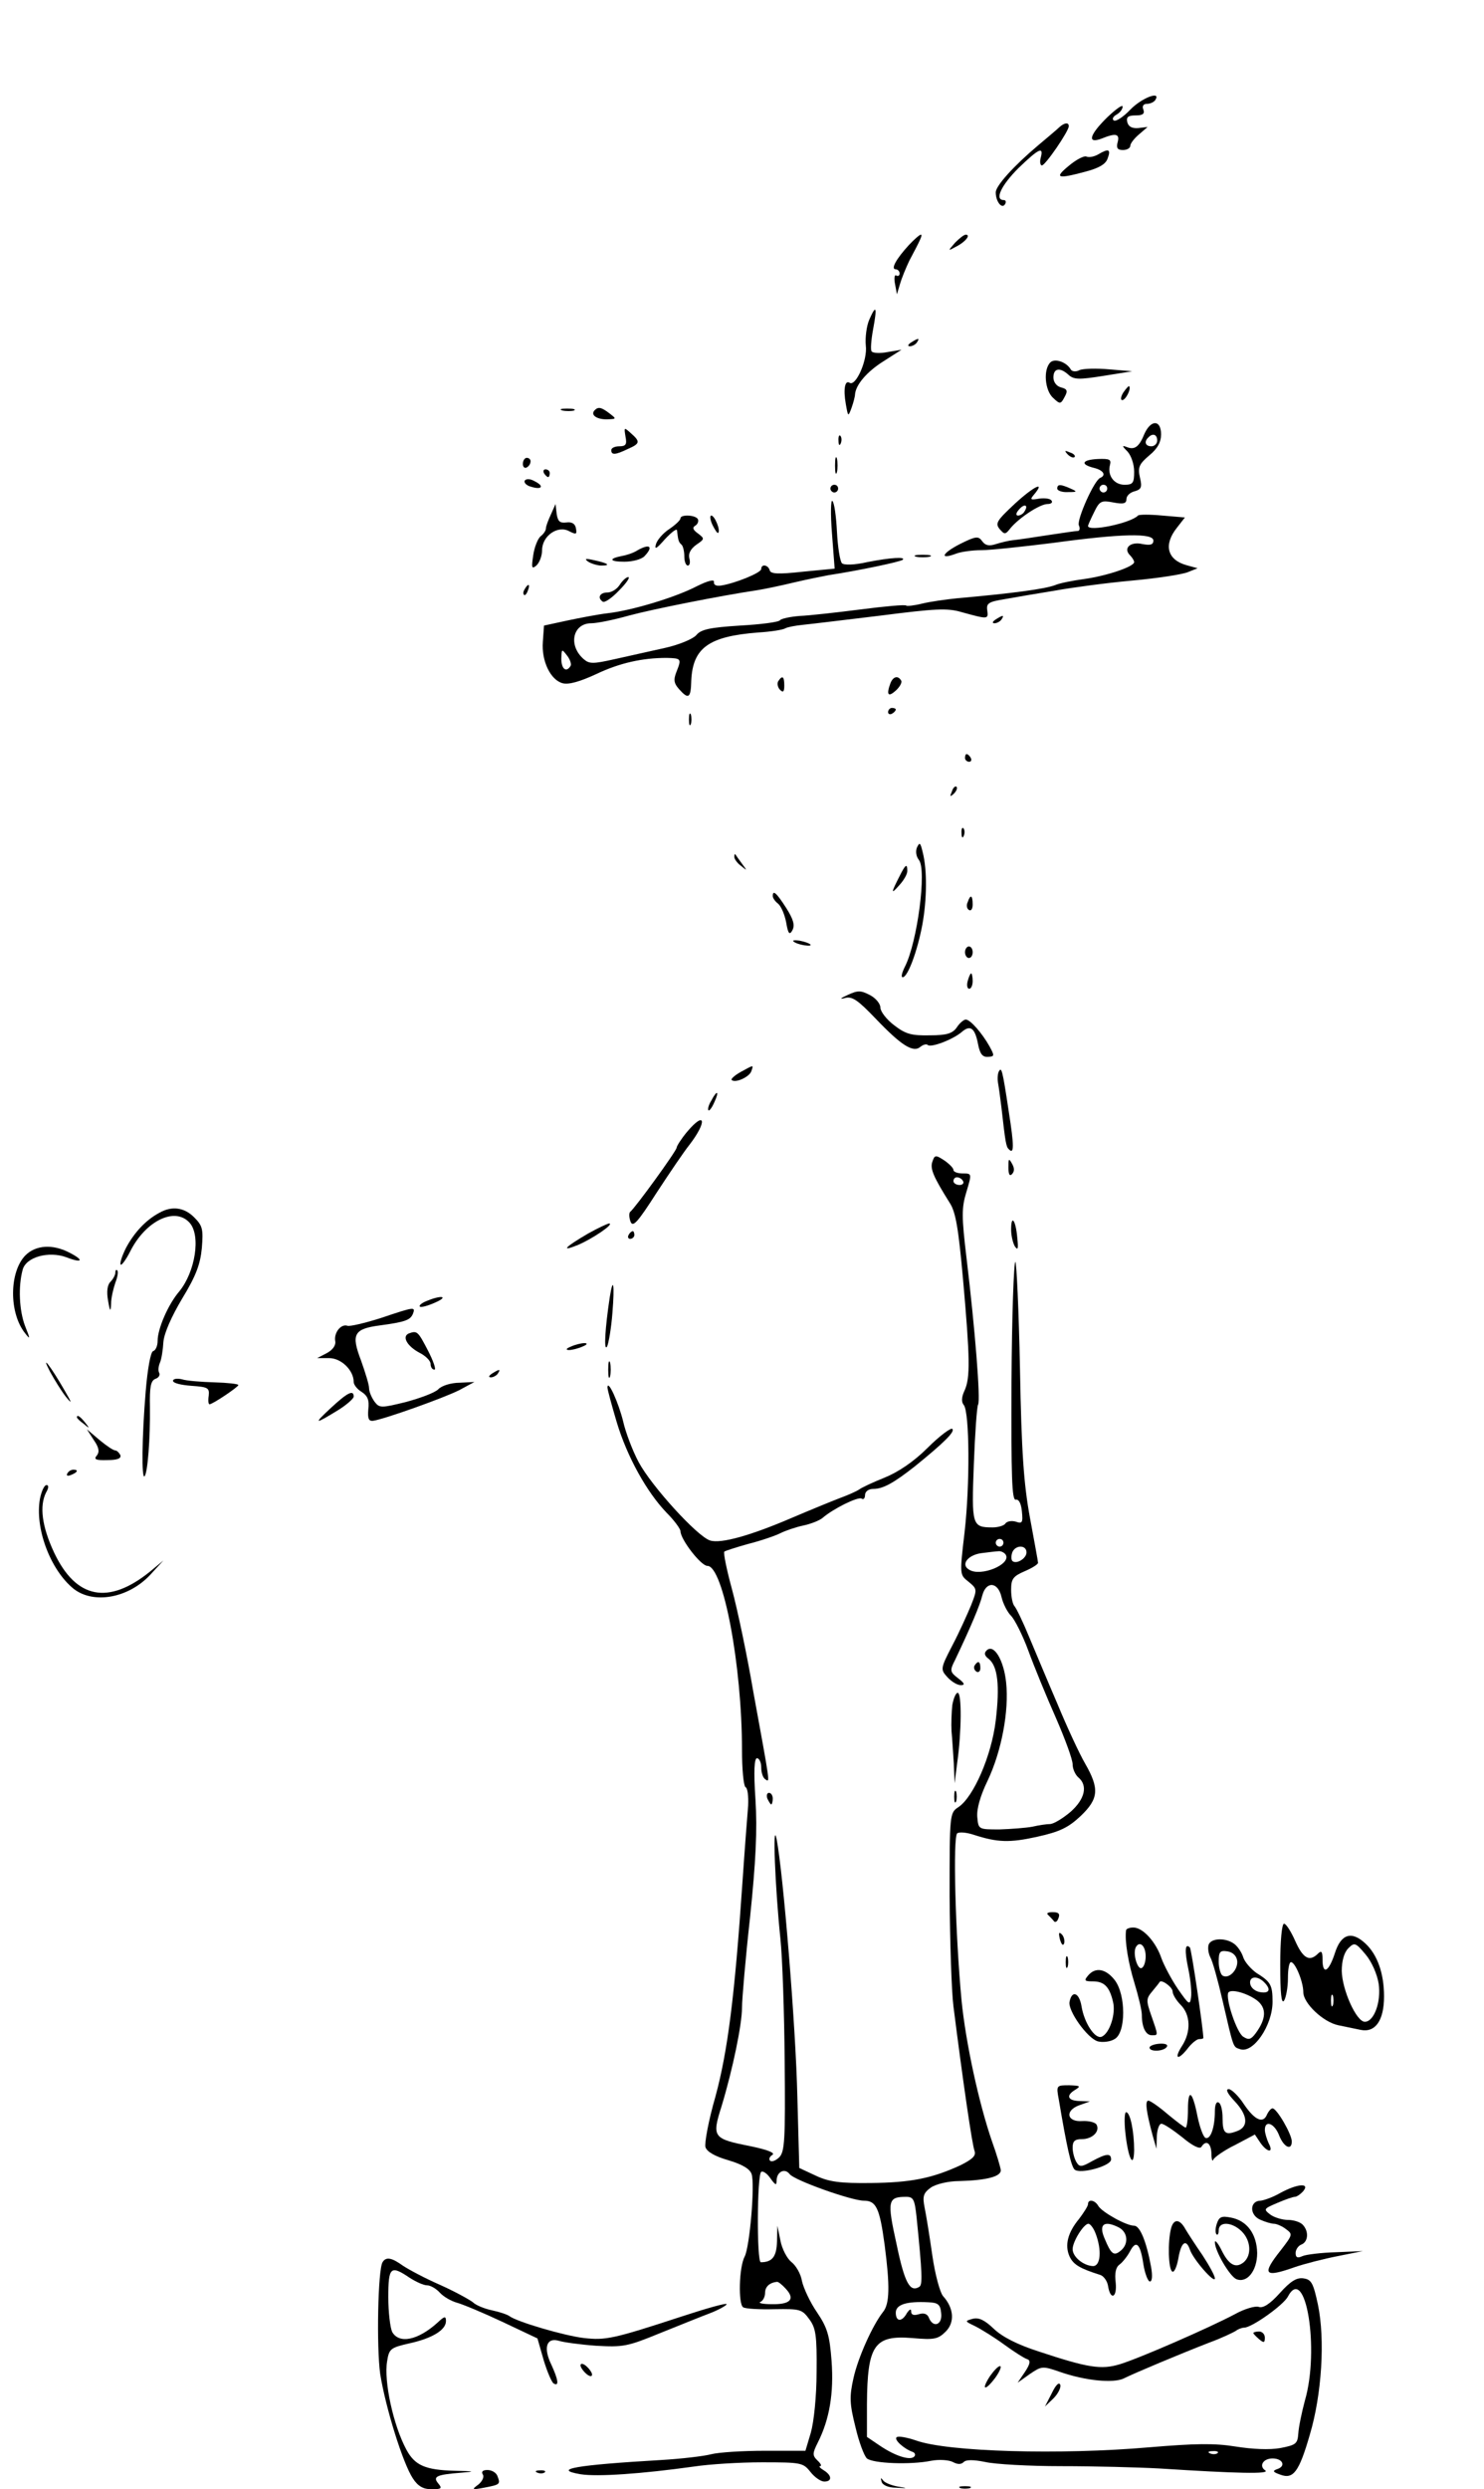 <?xml version="1.0" standalone="no"?>
<!DOCTYPE svg PUBLIC "-//W3C//DTD SVG 20010904//EN"
 "http://www.w3.org/TR/2001/REC-SVG-20010904/DTD/svg10.dtd">
<svg version="1.0" xmlns="http://www.w3.org/2000/svg"
 width="386pt" height="647pt" viewBox="0 0 386 647"
 preserveAspectRatio="xMidYMid meet">

<g transform="translate(0,647) scale(0.1,-0.1)"
fill="#000000" stroke="none">
<path d="M2940 6185 c-18 -19 -38 -32 -43 -28 -5 3 -2 10 7 15 9 5 16 14 16
21 0 6 -18 -7 -40 -28 -47 -46 -53 -70 -14 -55 37 15 47 12 41 -10 -4 -15 0
-20 14 -20 10 0 19 5 19 11 0 6 10 19 23 30 l22 19 -25 -3 c-16 -1 -25 4 -28
16 -3 13 3 17 22 17 18 0 24 4 20 15 -4 9 0 15 9 15 9 0 19 5 22 10 16 25 -35
6 -65 -25z"/>
<path d="M2755 6139 c-5 -5 -30 -26 -55 -47 -63 -53 -110 -105 -110 -122 0
-24 16 -44 24 -31 4 6 2 11 -3 11 -25 0 -7 38 38 83 54 52 66 57 58 27 -3 -11
-1 -20 3 -20 9 0 70 89 70 102 0 11 -12 9 -25 -3z"/>
<path d="M2857 6069 c-10 -6 -24 -9 -31 -6 -6 3 -27 -8 -46 -24 -39 -32 -30
-35 44 -15 34 9 52 19 57 34 9 24 3 27 -24 11z"/>
<path d="M2364 5833 c-33 -36 -48 -63 -34 -63 5 0 10 -5 10 -11 0 -5 -4 -8 -9
-5 -4 3 -6 -7 -3 -22 l5 -27 8 27 c4 14 15 41 24 60 31 58 35 68 30 68 -3 0
-17 -12 -31 -27z"/>
<path d="M2484 5839 c-19 -22 -19 -22 3 -10 24 12 39 31 25 31 -5 0 -17 -10
-28 -21z"/>
<path d="M2261 5639 c-7 -16 -11 -47 -9 -67 5 -38 -26 -107 -42 -97 -12 8 -17
-16 -10 -55 6 -34 6 -34 15 -10 5 14 9 30 9 35 2 25 31 59 74 86 l47 30 -36
-6 c-20 -4 -39 -3 -42 2 -3 4 -1 30 4 57 11 59 8 66 -10 25z"/>
<path d="M2370 5580 c-9 -6 -10 -10 -3 -10 6 0 15 5 18 10 8 12 4 12 -15 0z"/>
<path d="M2732 5528 c-19 -19 -14 -73 7 -92 18 -17 20 -17 30 2 9 16 7 21 -9
25 -12 3 -20 14 -20 26 0 24 17 27 39 7 14 -13 28 -13 91 -3 l75 12 -60 5
c-33 3 -68 2 -77 -2 -9 -5 -20 -4 -23 2 -12 20 -42 29 -53 18z"/>
<path d="M2922 5450 c-7 -11 -8 -20 -3 -20 9 0 24 30 18 36 -1 2 -8 -6 -15
-16z"/>
<path d="M1463 5403 c9 -2 23 -2 30 0 6 3 -1 5 -18 5 -16 0 -22 -2 -12 -5z"/>
<path d="M1547 5404 c-12 -12 4 -24 31 -24 26 1 26 1 8 15 -22 17 -30 18 -39
9z"/>
<path d="M2977 5343 c-14 -35 -26 -43 -46 -35 -13 5 -13 3 2 -12 9 -10 17 -32
17 -52 0 -29 -3 -34 -25 -34 -27 0 -45 24 -38 51 4 15 -1 17 -31 16 -42 -2
-47 -14 -11 -23 25 -6 33 -19 17 -26 -16 -6 -61 -108 -56 -123 4 -8 2 -15 -2
-15 -5 0 -40 -5 -79 -11 -38 -6 -79 -12 -90 -13 -11 -1 -31 -6 -44 -10 -18 -6
-28 -4 -36 7 -10 14 -16 14 -58 -7 -47 -24 -55 -42 -10 -25 13 5 43 9 66 9 23
0 107 9 187 19 176 24 260 26 260 6 0 -11 -8 -13 -29 -9 -31 7 -50 -11 -32
-29 6 -6 11 -14 11 -18 0 -12 -72 -36 -130 -44 -30 -4 -65 -11 -76 -16 -27
-10 -108 -21 -254 -34 -30 -3 -72 -9 -92 -14 -20 -5 -39 -7 -41 -5 -2 3 -56
-2 -118 -10 -63 -8 -134 -16 -159 -17 -25 -2 -48 -7 -51 -11 -3 -5 -50 -11
-104 -14 -79 -5 -102 -10 -114 -25 -9 -10 -45 -25 -81 -33 -36 -8 -94 -21
-130 -29 -58 -13 -67 -13 -82 0 -41 36 -28 93 20 93 15 0 59 9 98 20 63 17
240 52 334 66 19 3 62 12 95 20 34 8 74 16 90 19 79 12 188 35 193 40 9 8 -31
6 -92 -6 -35 -8 -61 -8 -66 -3 -5 5 -11 42 -13 82 -2 40 -7 76 -12 80 -4 4 -5
-34 -1 -84 l7 -92 -83 -8 c-64 -7 -84 -6 -86 4 -4 14 -22 17 -22 3 0 -10 -70
-38 -105 -43 -12 -2 -19 2 -18 9 2 8 -15 4 -45 -11 -56 -29 -169 -63 -232 -70
-25 -3 -72 -12 -105 -19 l-60 -13 -3 -42 c-4 -50 20 -100 52 -108 16 -4 46 5
87 24 61 29 120 42 183 42 38 -1 39 -2 26 -35 -9 -22 -7 -31 6 -46 25 -28 31
-24 32 22 4 85 45 115 174 125 33 2 65 7 71 11 5 3 26 7 46 9 20 2 111 13 202
24 141 18 173 20 210 9 69 -19 70 -19 67 4 -3 19 3 23 47 30 28 5 86 15 130
22 44 8 134 20 200 26 66 6 131 16 145 22 l25 10 -29 8 c-50 14 -60 53 -25 97
l21 27 -59 5 c-32 3 -60 3 -63 0 -19 -20 -130 -43 -130 -27 0 2 7 18 16 36 14
29 19 31 50 25 26 -5 34 -3 34 9 0 8 9 17 21 20 18 5 20 11 14 36 -6 26 -2 35
24 57 22 18 31 35 31 55 0 38 -26 39 -43 2z m33 -18 c0 -8 -7 -15 -15 -15 -16
0 -20 12 -8 23 11 12 23 8 23 -8z m-130 -125 c0 -5 -4 -10 -10 -10 -5 0 -10 5
-10 10 0 6 5 10 10 10 6 0 10 -4 10 -10z m-1396 -461 c-11 -18 -24 -8 -24 19
1 26 1 26 15 8 8 -10 12 -23 9 -27z"/>
<path d="M1627 5335 c4 -20 1 -25 -16 -25 -11 0 -21 -4 -21 -10 0 -13 10 -13
43 3 32 14 33 19 8 41 -18 16 -18 16 -14 -9z"/>
<path d="M2181 5324 c0 -11 3 -14 6 -6 3 7 2 16 -1 19 -3 4 -6 -2 -5 -13z"/>
<path d="M2777 5289 c7 -7 15 -10 18 -7 3 3 -2 9 -12 12 -14 6 -15 5 -6 -5z"/>
<path d="M2172 5260 c0 -19 2 -27 5 -17 2 9 2 25 0 35 -3 9 -5 1 -5 -18z"/>
<path d="M1360 5264 c0 -8 5 -12 10 -9 6 3 10 10 10 16 0 5 -4 9 -10 9 -5 0
-10 -7 -10 -16z"/>
<path d="M1415 5240 c3 -5 8 -10 11 -10 2 0 4 5 4 10 0 6 -5 10 -11 10 -5 0
-7 -4 -4 -10z"/>
<path d="M1365 5221 c-3 -5 4 -13 16 -16 28 -9 36 1 10 14 -12 7 -22 7 -26 2z"/>
<path d="M2160 5200 c0 -5 5 -10 10 -10 6 0 10 5 10 10 0 6 -4 10 -10 10 -5 0
-10 -4 -10 -10z"/>
<path d="M2640 5161 c-47 -44 -52 -51 -40 -66 13 -15 15 -15 29 3 23 27 76 62
96 62 9 0 14 4 10 9 -3 5 -17 7 -32 5 -23 -4 -25 -3 -13 11 30 36 -1 21 -50
-24z m25 -20 c-3 -6 -11 -11 -17 -11 -6 0 -6 6 2 15 14 17 26 13 15 -4z"/>
<path d="M2750 5200 c0 -5 12 -10 28 -9 24 0 25 1 7 9 -27 12 -35 12 -35 0z"/>
<path d="M1433 5133 c-7 -15 -13 -31 -13 -36 0 -6 -6 -15 -14 -21 -7 -6 -16
-28 -19 -49 -5 -33 -4 -37 8 -27 8 7 15 25 15 40 0 37 41 66 71 49 18 -9 20
-8 17 8 -2 12 -11 17 -25 15 -17 -2 -22 3 -25 22 l-3 26 -12 -27z"/>
<path d="M1770 5123 c0 -5 -13 -17 -29 -28 -17 -11 -32 -29 -35 -40 -4 -15 2
-11 24 14 17 18 31 29 31 22 3 -26 4 -30 12 -37 4 -4 7 -18 7 -31 0 -12 4 -23
9 -23 5 0 7 8 4 19 -3 12 3 24 18 35 22 15 22 16 5 29 -14 10 -16 16 -7 21 6
4 9 12 6 17 -7 11 -45 12 -45 2z"/>
<path d="M1853 5106 c7 -14 13 -23 15 -21 7 6 -9 45 -18 45 -4 0 -3 -11 3 -24z"/>
<path d="M1657 5039 c-9 -6 -27 -12 -39 -14 -36 -7 -33 -15 6 -15 21 0 44 6
52 14 25 26 14 34 -19 15z"/>
<path d="M2383 5023 c9 -2 25 -2 35 0 9 3 1 5 -18 5 -19 0 -27 -2 -17 -5z"/>
<path d="M1530 5010 c8 -5 24 -10 34 -10 26 0 18 6 -19 14 -22 5 -26 4 -15 -4z"/>
<path d="M1612 4950 c-7 -11 -21 -20 -32 -20 -20 0 -27 -14 -12 -24 5 -3 24
10 42 29 19 19 30 35 24 35 -5 0 -15 -9 -22 -20z"/>
<path d="M1365 4939 c-4 -6 -5 -12 -2 -15 2 -3 7 2 10 11 7 17 1 20 -8 4z"/>
<path d="M2590 4860 c-9 -6 -10 -10 -3 -10 6 0 15 5 18 10 8 12 4 12 -15 0z"/>
<path d="M2024 4699 c-3 -6 -1 -16 5 -22 8 -8 11 -5 11 11 0 24 -5 28 -16 11z"/>
<path d="M2316 4694 c-11 -30 -6 -37 14 -19 11 10 17 22 14 26 -8 14 -21 11
-28 -7z"/>
<path d="M2310 4619 c0 -5 5 -7 10 -4 6 3 10 8 10 11 0 2 -4 4 -10 4 -5 0 -10
-5 -10 -11z"/>
<path d="M1792 4600 c0 -14 2 -19 5 -12 2 6 2 18 0 25 -3 6 -5 1 -5 -13z"/>
<path d="M2510 4500 c0 -5 5 -10 11 -10 5 0 7 5 4 10 -3 6 -8 10 -11 10 -2 0
-4 -4 -4 -10z"/>
<path d="M2476 4413 c-6 -14 -5 -15 5 -6 7 7 10 15 7 18 -3 3 -9 -2 -12 -12z"/>
<path d="M2501 4304 c0 -11 3 -14 6 -6 3 7 2 16 -1 19 -3 4 -6 -2 -5 -13z"/>
<path d="M2385 4267 c-4 -10 -2 -23 5 -32 21 -25 -4 -214 -36 -277 -8 -16 -11
-28 -6 -28 13 0 38 67 51 136 12 66 13 142 1 189 -6 25 -8 27 -15 12z"/>
<path d="M1910 4243 c0 -6 8 -17 18 -24 16 -13 16 -13 2 6 -8 11 -16 22 -17
24 -2 2 -3 0 -3 -6z"/>
<path d="M2340 4193 c-23 -45 -23 -49 -1 -24 12 13 21 29 21 37 0 21 -5 17
-20 -13z"/>
<path d="M2010 4141 c0 -5 6 -14 14 -20 8 -7 17 -28 21 -49 5 -30 9 -33 16
-20 7 13 3 28 -16 58 -25 39 -35 48 -35 31z"/>
<path d="M2517 4125 c-4 -8 -2 -17 3 -20 6 -4 10 3 10 14 0 25 -6 27 -13 6z"/>
<path d="M2064 4023 c4 -4 16 -8 28 -10 28 -4 18 6 -12 12 -12 2 -20 1 -16 -2z"/>
<path d="M2510 3995 c0 -8 5 -15 10 -15 6 0 10 7 10 15 0 8 -4 15 -10 15 -5 0
-10 -7 -10 -15z"/>
<path d="M2517 3920 c-3 -11 -1 -20 4 -20 5 0 9 9 9 20 0 11 -2 20 -4 20 -2 0
-6 -9 -9 -20z"/>
<path d="M2205 3884 c-20 -9 -22 -12 -7 -8 19 5 34 -6 80 -54 66 -69 97 -89
116 -73 7 6 16 8 19 5 8 -8 66 14 89 34 22 19 34 10 42 -32 5 -26 12 -34 26
-33 17 1 17 3 4 27 -19 34 -50 70 -62 70 -5 0 -16 -9 -23 -20 -11 -16 -26 -21
-70 -21 -48 -1 -63 3 -93 26 -20 15 -36 36 -36 46 0 10 -12 25 -28 33 -23 12
-31 12 -57 0z"/>
<path d="M1927 3684 c-16 -9 -26 -18 -24 -21 9 -9 45 7 51 22 6 18 8 18 -27
-1z"/>
<path d="M2598 3685 c-3 -6 -4 -19 -2 -30 2 -11 6 -40 9 -65 10 -89 12 -101
19 -107 14 -15 14 8 0 97 -17 113 -19 117 -26 105z"/>
<path d="M1850 3609 c-7 -11 -10 -23 -7 -25 2 -2 9 7 15 21 14 30 7 33 -8 4z"/>
<path d="M1787 3528 c-15 -18 -27 -37 -27 -41 0 -8 -108 -157 -121 -167 -3 -3
-3 -14 1 -25 6 -16 18 -3 68 75 34 52 72 108 85 124 47 61 42 91 -6 34z"/>
<path d="M2425 3450 c-6 -18 3 -39 45 -106 16 -24 23 -67 35 -200 18 -204 19
-255 4 -288 -8 -17 -9 -30 -2 -38 15 -20 16 -207 2 -330 -13 -111 -13 -111 10
-129 23 -19 23 -20 7 -61 -10 -24 -31 -71 -49 -105 -31 -60 -31 -62 -13 -82
11 -12 26 -21 35 -21 12 0 10 5 -7 18 -21 16 -22 20 -8 47 41 86 65 143 71
168 10 38 41 36 50 -4 4 -17 15 -39 25 -49 9 -9 30 -50 45 -91 15 -41 47 -119
71 -173 24 -55 44 -109 44 -122 0 -12 7 -27 15 -34 25 -21 17 -56 -20 -89 -20
-17 -43 -31 -53 -32 -9 0 -30 -3 -47 -7 -16 -3 -55 -6 -85 -7 -55 0 -55 0 -58
32 -2 21 8 56 27 95 36 76 56 181 48 255 -6 58 -32 102 -51 83 -7 -7 -5 -14 6
-22 23 -19 29 -68 18 -160 -11 -92 -58 -199 -97 -225 -23 -15 -23 -18 -23
-232 1 -119 5 -247 10 -286 25 -198 49 -362 55 -376 4 -12 -5 -21 -37 -37 -74
-34 -129 -45 -233 -46 -80 -1 -109 3 -143 19 l-43 20 -5 185 c-4 183 -37 583
-54 670 -11 54 -4 -126 10 -260 5 -47 10 -190 11 -318 2 -204 0 -235 -14 -249
-9 -9 -20 -13 -24 -9 -4 4 -1 11 6 15 8 5 -11 13 -54 22 -101 20 -104 23 -78
105 29 96 53 212 53 256 0 21 9 127 21 235 15 145 19 227 14 306 -5 74 -3 107
4 107 6 0 11 -11 11 -24 0 -14 5 -28 11 -31 12 -8 13 -16 -32 230 -16 94 -41
212 -55 264 -14 51 -23 96 -20 98 2 2 30 11 62 20 32 8 70 21 84 28 14 7 41
16 60 20 19 4 42 13 50 20 28 24 91 55 101 50 5 -4 9 1 9 9 0 9 9 16 21 16 26
0 53 15 109 59 74 60 105 90 97 97 -3 4 -33 -18 -64 -49 -37 -37 -78 -64 -113
-78 -30 -12 -60 -26 -66 -31 -6 -4 -28 -14 -50 -22 -21 -8 -77 -31 -124 -51
-107 -46 -185 -68 -213 -59 -33 10 -153 142 -186 204 -16 30 -34 78 -40 105
-12 49 -40 111 -41 89 0 -6 11 -46 24 -90 27 -90 78 -182 130 -236 20 -20 36
-42 36 -48 0 -21 53 -90 70 -90 41 0 90 -258 90 -479 0 -49 4 -92 9 -96 6 -3
8 -24 7 -48 -2 -23 -9 -114 -15 -202 -20 -293 -38 -436 -70 -554 -18 -62 -29
-122 -26 -132 4 -12 25 -24 60 -34 37 -11 56 -23 60 -36 9 -27 -5 -189 -18
-214 -15 -28 -17 -124 -4 -132 6 -4 43 -6 82 -5 66 1 71 0 90 -26 17 -23 20
-42 19 -137 0 -63 -7 -130 -15 -158 l-14 -47 -105 0 c-58 0 -121 -4 -140 -9
-19 -5 -78 -12 -130 -15 -222 -13 -286 -24 -210 -37 44 -7 159 1 295 20 39 6
118 11 177 11 102 0 107 -1 126 -25 11 -14 27 -25 36 -25 21 0 20 16 -1 29
-10 6 -14 11 -10 11 5 0 2 7 -7 15 -13 13 -13 18 1 46 31 61 42 130 36 212 -5
67 -11 87 -38 127 -18 26 -35 63 -39 81 -3 19 -16 41 -28 50 -11 9 -24 34 -28
55 l-8 39 -1 -41 c-1 -39 -12 -54 -42 -54 -11 0 -10 228 1 235 5 3 16 -5 24
-17 13 -18 16 -19 16 -6 0 23 21 34 34 17 12 -16 161 -69 193 -69 32 0 41 -19
54 -115 14 -107 13 -153 -4 -174 -27 -34 -65 -118 -77 -172 -11 -49 -10 -67 5
-127 9 -39 23 -76 30 -82 16 -13 113 -17 167 -6 21 4 46 2 56 -3 13 -7 22 -7
29 0 6 6 25 6 55 0 25 -6 115 -11 199 -11 85 0 199 -3 254 -6 203 -13 290 -15
276 -5 -17 11 -6 31 19 31 26 0 35 -19 14 -27 -15 -5 -14 -8 6 -15 34 -13 49
7 77 104 31 104 40 247 21 338 -12 56 -17 65 -37 68 -18 3 -34 -7 -62 -38 -26
-29 -44 -40 -55 -36 -9 3 -37 -5 -62 -19 -66 -35 -249 -115 -299 -130 -49 -15
-84 -9 -211 33 -56 18 -95 38 -117 59 -24 23 -39 30 -55 26 -21 -6 -21 -6 6
-19 16 -8 50 -29 76 -48 26 -19 53 -36 60 -38 9 -3 8 -12 -6 -33 l-19 -28 31
22 c31 21 33 22 79 6 66 -23 139 -30 166 -17 28 14 145 63 222 93 33 12 64 27
70 31 5 4 15 8 21 8 20 0 103 59 114 81 46 86 83 -138 44 -271 -8 -30 -16 -68
-17 -85 -2 -27 -6 -30 -47 -38 -28 -5 -72 -3 -116 4 -56 9 -105 8 -225 -2
-230 -20 -525 -12 -607 18 -24 8 -46 12 -50 8 -7 -6 19 -30 42 -38 6 -2 8 -8
4 -12 -10 -11 -49 1 -89 28 l-34 23 0 85 c1 154 19 180 118 172 57 -5 67 -3
87 17 24 24 21 61 -7 92 -8 9 -21 57 -28 106 -7 49 -16 105 -20 124 -6 30 -3
38 16 52 13 9 45 17 74 17 72 2 110 12 108 29 -1 8 -11 42 -23 75 -34 99 -68
255 -79 366 -16 170 -23 427 -11 434 6 4 25 2 43 -4 62 -20 93 -21 165 -5 59
13 81 24 113 54 47 45 49 71 11 137 -15 26 -47 95 -71 153 -25 58 -58 137 -74
175 -16 39 -33 74 -38 80 -5 5 -9 24 -9 43 0 28 5 35 35 48 19 8 35 18 35 22
0 4 -10 57 -21 117 -16 87 -22 168 -26 388 -3 152 -9 277 -12 277 -4 0 -9
-140 -10 -310 -1 -250 1 -310 11 -308 8 2 14 -10 16 -30 3 -30 1 -33 -16 -27
-11 3 -23 1 -27 -5 -3 -5 -18 -10 -33 -10 -54 0 -55 5 -49 164 3 80 8 150 11
155 7 11 -8 198 -30 381 -13 109 -13 131 0 173 14 47 14 47 -10 47 -13 0 -24
4 -24 9 0 5 -11 16 -24 25 -23 15 -25 14 -31 -4z m80 -50 c3 -5 -1 -10 -9 -10
-9 0 -16 5 -16 10 0 6 4 10 9 10 6 0 13 -4 16 -10z m105 -940 c0 -5 -4 -10
-10 -10 -5 0 -10 5 -10 10 0 6 5 10 10 10 6 0 10 -4 10 -10z m60 -25 c0 -16
-27 -32 -37 -22 -3 4 -3 13 0 22 8 20 37 20 37 0z m-54 -6 c15 -25 -65 -58
-95 -39 -23 13 -4 38 31 43 18 2 38 5 45 5 6 1 15 -3 19 -9z m-232 -1721 c15
-148 16 -177 7 -182 -24 -15 -38 10 -59 111 -25 113 -23 123 25 123 19 0 22
-7 27 -52z m-340 -187 c25 -27 12 -41 -37 -40 -23 0 -36 3 -29 6 6 2 12 13 12
23 0 16 11 27 31 29 3 1 14 -8 23 -18z m404 -63 c4 -31 -21 -40 -32 -12 -4 10
-13 13 -26 9 -13 -4 -20 -2 -20 7 0 8 -4 6 -11 -4 -13 -24 -29 -23 -29 1 0 21
28 30 85 27 25 -1 31 -6 33 -28z m719 -364 c-3 -3 -12 -4 -19 -1 -8 3 -5 6 6
6 11 1 17 -2 13 -5z"/>
<path d="M2623 3436 c0 -18 3 -24 9 -18 7 7 7 16 0 28 -8 14 -9 13 -9 -10z"/>
<path d="M415 3318 c-36 -19 -66 -52 -87 -91 -11 -22 -17 -41 -14 -44 2 -3 14
13 25 35 40 79 116 116 154 74 30 -33 15 -128 -27 -179 -29 -34 -56 -97 -56
-128 0 -13 -5 -25 -12 -27 -6 -2 -14 -44 -19 -104 -10 -120 -11 -230 -3 -221
8 8 15 98 14 180 -1 52 2 68 14 73 9 3 13 10 10 16 -3 5 -2 17 2 26 4 9 8 34
9 54 2 23 21 66 49 113 36 59 47 89 51 131 4 49 2 58 -20 80 -26 26 -58 30
-90 12z"/>
<path d="M2630 3274 c0 -16 5 -36 10 -44 8 -11 9 -5 6 23 -4 46 -16 62 -16 21z"/>
<path d="M1530 3264 c-60 -35 -74 -49 -27 -30 38 16 97 56 81 56 -5 -1 -29
-12 -54 -26z"/>
<path d="M1635 3260 c-3 -5 -1 -10 4 -10 6 0 11 5 11 10 0 6 -2 10 -4 10 -3 0
-8 -4 -11 -10z"/>
<path d="M66 3207 c-42 -43 -43 -149 -1 -202 14 -18 14 -16 0 19 -15 40 -18
102 -6 146 9 33 68 49 114 32 41 -16 47 -8 8 12 -44 23 -88 20 -115 -7z"/>
<path d="M300 3162 c0 -6 -6 -17 -13 -24 -8 -8 -10 -26 -6 -48 5 -30 7 -31 8
-8 0 15 6 39 11 54 6 15 8 29 5 32 -3 3 -5 0 -5 -6z"/>
<path d="M1586 3098 c-12 -79 -16 -142 -7 -128 4 8 11 48 14 88 6 74 2 97 -7
40z"/>
<path d="M1111 3089 c-13 -5 -22 -12 -19 -15 3 -3 21 2 39 10 37 16 19 21 -20
5z"/>
<path d="M990 3044 c-41 -13 -80 -22 -86 -20 -17 6 -36 -18 -32 -40 2 -11 -7
-23 -22 -31 l-25 -13 31 0 c32 0 64 -32 64 -62 0 -7 9 -19 21 -26 15 -10 20
-21 17 -45 -2 -24 1 -31 12 -30 29 4 186 60 225 80 l39 21 -39 -2 c-22 0 -47
-8 -55 -17 -9 -9 -47 -23 -84 -33 -65 -16 -69 -16 -82 1 -7 10 -14 25 -14 35
0 9 -10 41 -21 72 -26 68 -19 82 49 91 67 9 79 14 86 30 7 19 5 19 -84 -11z"/>
<path d="M1063 3004 c-18 -8 -4 -33 28 -50 16 -8 29 -21 29 -29 0 -8 4 -15 10
-15 5 0 -3 23 -17 50 -26 50 -28 52 -50 44z"/>
<path d="M1485 2970 c-13 -5 -14 -9 -5 -9 8 0 24 4 35 9 13 5 14 9 5 9 -8 0
-24 -4 -35 -9z"/>
<path d="M130 2905 c12 -22 30 -51 41 -65 17 -21 17 -18 -3 16 -35 61 -64 99
-38 49z"/>
<path d="M1582 2910 c0 -19 2 -27 5 -17 2 9 2 25 0 35 -3 9 -5 1 -5 -18z"/>
<path d="M1280 2900 c-9 -6 -10 -10 -3 -10 6 0 15 5 18 10 8 12 4 12 -15 0z"/>
<path d="M450 2881 c0 -6 21 -11 48 -13 42 -3 47 -5 45 -25 -2 -13 -1 -23 2
-23 8 0 75 45 75 50 0 3 -28 6 -62 7 -34 1 -73 4 -85 8 -13 3 -23 1 -23 -4z"/>
<path d="M859 2809 c-45 -42 -41 -42 24 -2 20 13 37 28 37 33 0 19 -17 10 -61
-31z"/>
<path d="M200 2786 c0 -2 8 -10 18 -17 15 -13 16 -12 3 4 -13 16 -21 21 -21
13z"/>
<path d="M244 2727 c14 -20 15 -31 8 -40 -9 -10 -3 -13 27 -12 26 0 37 4 34
13 -3 6 -9 12 -13 12 -5 0 -23 12 -41 27 l-33 28 18 -28z"/>
<path d="M175 2640 c-3 -6 1 -7 9 -4 18 7 21 14 7 14 -6 0 -13 -4 -16 -10z"/>
<path d="M104 2575 c-14 -77 27 -186 88 -235 52 -40 142 -24 199 37 l34 37
-35 -29 c-108 -87 -192 -71 -249 49 -32 68 -39 122 -21 157 7 12 7 19 1 19 -6
0 -13 -16 -17 -35z"/>
<path d="M2535 2141 c-3 -5 -1 -12 5 -16 5 -3 10 1 10 9 0 18 -6 21 -15 7z"/>
<path d="M2477 2038 c-2 -18 -3 -49 -2 -68 2 -19 4 -57 6 -85 l2 -50 7 55 c11
78 12 180 1 180 -5 0 -11 -15 -14 -32z"/>
<path d="M2482 1800 c0 -14 2 -19 5 -12 2 6 2 18 0 25 -3 6 -5 1 -5 -13z"/>
<path d="M1996 1795 c4 -8 8 -15 10 -15 2 0 4 7 4 15 0 8 -4 15 -10 15 -5 0
-7 -7 -4 -15z"/>
<path d="M2726 1493 c5 -5 12 -12 15 -16 3 -5 9 -2 12 7 5 12 0 16 -15 16 -12
0 -17 -3 -12 -7z"/>
<path d="M3330 1363 c0 -74 3 -103 10 -93 5 8 10 34 10 58 0 23 3 42 8 42 11
0 32 -51 32 -78 0 -29 52 -78 91 -86 16 -3 42 -9 58 -12 38 -8 61 24 61 87 0
59 -17 108 -48 137 -36 34 -64 26 -80 -25 -16 -49 -32 -57 -32 -16 0 21 -3 24
-12 15 -22 -22 -39 -12 -59 33 -11 25 -24 45 -29 45 -6 0 -10 -46 -10 -107z
m256 -49 c7 -47 -12 -99 -36 -99 -22 0 -59 83 -60 132 0 26 6 48 17 59 16 16
19 15 45 -16 16 -19 30 -51 34 -76z m-119 -56 c-3 -7 -5 -2 -5 12 0 14 2 19 5
13 2 -7 2 -19 0 -25z"/>
<path d="M2929 1453 c-4 -28 6 -86 22 -138 10 -33 19 -70 19 -82 0 -32 10 -53
26 -53 17 0 17 -2 -1 50 -14 40 -14 45 2 64 10 12 18 22 19 24 4 9 34 -13 34
-24 0 -8 10 -24 21 -35 26 -26 27 -70 4 -106 -22 -34 -12 -40 13 -9 11 15 25
26 31 26 6 0 11 1 11 3 0 21 -31 232 -35 235 -13 13 -14 -9 -4 -56 6 -28 9
-62 7 -74 -3 -21 -6 -18 -34 22 -17 25 -36 61 -43 80 -14 42 -48 80 -73 80
-10 0 -18 -3 -19 -7z m51 -68 c0 -13 -4 -27 -10 -30 -11 -7 -25 39 -15 55 10
16 25 2 25 -25z"/>
<path d="M2757 1429 c4 -13 8 -18 11 -10 2 7 -1 18 -6 23 -8 8 -9 4 -5 -13z"/>
<path d="M3144 1416 c-3 -8 -1 -23 4 -33 6 -10 20 -61 32 -113 29 -125 27
-120 45 -126 34 -13 85 61 85 123 0 44 -5 52 -42 75 -14 10 -30 28 -34 40 -4
13 -14 28 -23 35 -22 17 -60 16 -67 -1z m74 -42 c3 -23 -21 -49 -38 -39 -5 3
-10 20 -10 36 0 26 3 30 23 27 13 -2 23 -11 25 -24z m70 -56 c19 -19 14 -30
-10 -26 -13 2 -24 11 -26 21 -4 20 18 23 36 5z m-19 -47 c26 -20 25 -48 -3
-86 -12 -16 -18 -18 -32 -9 -17 10 -47 100 -39 115 7 10 48 -1 74 -20z"/>
<path d="M2772 1370 c0 -14 2 -19 5 -12 2 6 2 18 0 25 -3 6 -5 1 -5 -13z"/>
<path d="M2830 1335 c-11 -13 -9 -15 13 -15 29 0 43 -14 52 -53 8 -31 -9 -83
-30 -91 -17 -6 -45 36 -52 80 -6 35 -25 42 -31 11 -5 -23 47 -96 74 -103 12
-3 32 -1 43 6 30 16 30 116 0 154 -23 29 -50 34 -69 11z"/>
<path d="M2990 1148 c0 -12 38 -10 45 2 4 6 -5 9 -19 8 -15 -1 -26 -6 -26 -10z"/>
<path d="M2754 1013 c21 -125 32 -173 41 -182 14 -13 95 9 95 26 0 17 -12 16
-49 -4 -28 -16 -33 -16 -41 -3 -5 8 -10 25 -10 38 0 17 6 22 24 22 27 0 48 20
38 38 -4 6 -21 10 -37 9 -40 -3 -46 27 -8 41 l28 10 -27 1 c-32 1 -36 15 -10
30 14 9 11 10 -17 11 -33 0 -34 0 -27 -37z"/>
<path d="M3211 1009 c35 -37 37 -67 7 -78 -31 -12 -38 -6 -38 34 0 19 -4 37
-10 40 -6 4 -10 -6 -10 -22 0 -42 -11 -74 -24 -70 -6 2 -15 27 -21 55 -13 67
-25 76 -25 19 0 -26 -3 -47 -6 -47 -3 0 -24 16 -47 35 -22 19 -45 35 -50 35
-9 0 -6 -27 11 -90 l10 -35 1 33 c1 17 6 32 12 32 6 0 30 -16 54 -35 26 -22
46 -32 50 -25 12 19 25 10 26 -17 0 -16 3 -23 5 -16 3 6 28 24 57 38 l51 27
14 -21 c18 -26 36 -28 22 -2 -5 11 -10 27 -10 35 0 27 25 17 37 -14 12 -31 33
-41 33 -16 0 19 -39 86 -50 86 -4 0 -10 -7 -14 -15 -10 -26 -32 -16 -60 25
-14 22 -33 40 -40 40 -9 0 -3 -12 15 -31z"/>
<path d="M2927 928 c7 -67 22 -98 23 -47 0 48 -10 99 -21 99 -4 0 -5 -24 -2
-52z"/>
<path d="M3330 770 c-19 -11 -42 -19 -51 -20 -28 0 -30 -36 -2 -49 13 -6 30
-11 37 -11 6 0 21 -6 31 -14 18 -13 17 -15 -13 -54 -51 -64 -44 -73 35 -45 26
9 77 22 113 29 l65 13 -70 -3 c-38 -1 -78 -6 -87 -10 -13 -6 -18 -4 -18 8 0 9
7 19 15 22 18 7 20 35 3 52 -7 7 -24 12 -38 12 -14 0 -35 6 -46 14 -18 14 -17
15 18 30 21 9 41 16 46 16 5 0 15 7 22 15 18 22 -16 19 -60 -5z"/>
<path d="M2830 741 c0 -5 -11 -22 -23 -38 -30 -36 -38 -69 -25 -98 10 -21 26
-31 80 -48 9 -3 18 -16 20 -28 6 -39 24 -32 20 8 -3 24 0 40 10 47 8 6 20 21
27 34 16 31 27 21 35 -33 4 -25 12 -45 17 -45 6 0 7 15 3 38 -12 66 -29 107
-44 107 -21 0 -83 35 -93 51 -9 16 -27 19 -27 5z m20 -77 c16 -42 13 -84 -7
-84 -25 1 -53 24 -53 44 0 20 29 66 41 66 5 0 14 -12 19 -26z m61 16 c23 -13
25 -43 4 -60 -18 -15 -25 -9 -42 32 -16 37 -1 48 38 28z"/>
<path d="M3165 690 c-4 -12 -4 -24 -1 -27 3 -4 6 1 6 10 0 24 35 22 60 -3 24
-24 26 -62 5 -80 -21 -17 -39 -7 -58 32 -9 18 -17 27 -17 20 0 -23 39 -89 56
-96 28 -11 54 22 54 68 -1 49 -26 84 -68 92 -25 5 -31 2 -37 -16z"/>
<path d="M3046 678 c-9 -35 -7 -106 3 -112 5 -4 12 12 16 34 7 42 20 52 30 23
8 -25 65 -90 65 -75 0 7 -15 34 -32 60 -18 26 -38 57 -44 67 -15 28 -31 29
-38 3z"/>
<path d="M995 590 c-12 -20 -16 -220 -6 -291 14 -87 59 -232 85 -271 13 -20
27 -28 48 -28 26 0 29 2 18 15 -15 18 -5 23 60 28 38 3 35 4 -17 5 -77 2 -104
14 -126 55 -34 63 -59 178 -50 230 5 32 9 35 57 46 60 13 96 35 96 58 0 14 -4
13 -22 -4 -51 -46 -100 -56 -118 -24 -5 11 -10 51 -10 90 0 79 6 84 55 51 17
-11 37 -20 46 -20 9 0 24 -9 33 -19 10 -11 30 -22 44 -26 15 -4 68 -26 119
-50 l91 -43 16 -56 c9 -30 21 -58 26 -61 15 -9 12 10 -6 49 -21 43 -13 71 19
62 12 -4 56 -10 97 -13 71 -4 82 -2 165 32 50 20 109 44 133 53 23 9 42 20 42
23 0 4 -53 -11 -117 -32 -180 -59 -198 -62 -254 -56 -51 6 -174 42 -194 57 -5
4 -26 11 -45 15 -19 4 -42 13 -50 21 -9 7 -47 28 -85 45 -39 17 -82 40 -97 50
-29 21 -44 24 -53 9z"/>
<path d="M3260 406 c0 -2 7 -9 15 -16 12 -10 15 -10 15 4 0 9 -7 16 -15 16 -8
0 -15 -2 -15 -4z"/>
<path d="M1510 322 c0 -5 7 -15 15 -22 8 -7 15 -8 15 -2 0 5 -7 15 -15 22 -8
7 -15 8 -15 2z"/>
<path d="M2575 294 c-24 -37 -13 -40 14 -4 12 17 17 30 12 30 -5 0 -16 -12
-26 -26z"/>
<path d="M2736 250 l-18 -35 22 21 c12 12 20 28 18 35 -3 9 -12 0 -22 -21z"/>
<path d="M1256 38 c4 -6 -2 -18 -12 -26 -18 -13 -16 -14 15 -8 42 8 43 9 35
30 -3 9 -15 16 -26 16 -12 0 -17 -4 -12 -12z"/>
<path d="M1398 43 c7 -3 16 -2 19 1 4 3 -2 6 -13 5 -11 0 -14 -3 -6 -6z"/>
<path d="M2293 20 c2 -9 17 -16 38 -16 31 -2 31 -1 4 3 -16 3 -34 10 -38 16
-6 8 -7 7 -4 -3z"/>
<path d="M2498 3 c6 -2 18 -2 25 0 6 3 1 5 -13 5 -14 0 -19 -2 -12 -5z"/>
</g>
</svg>
